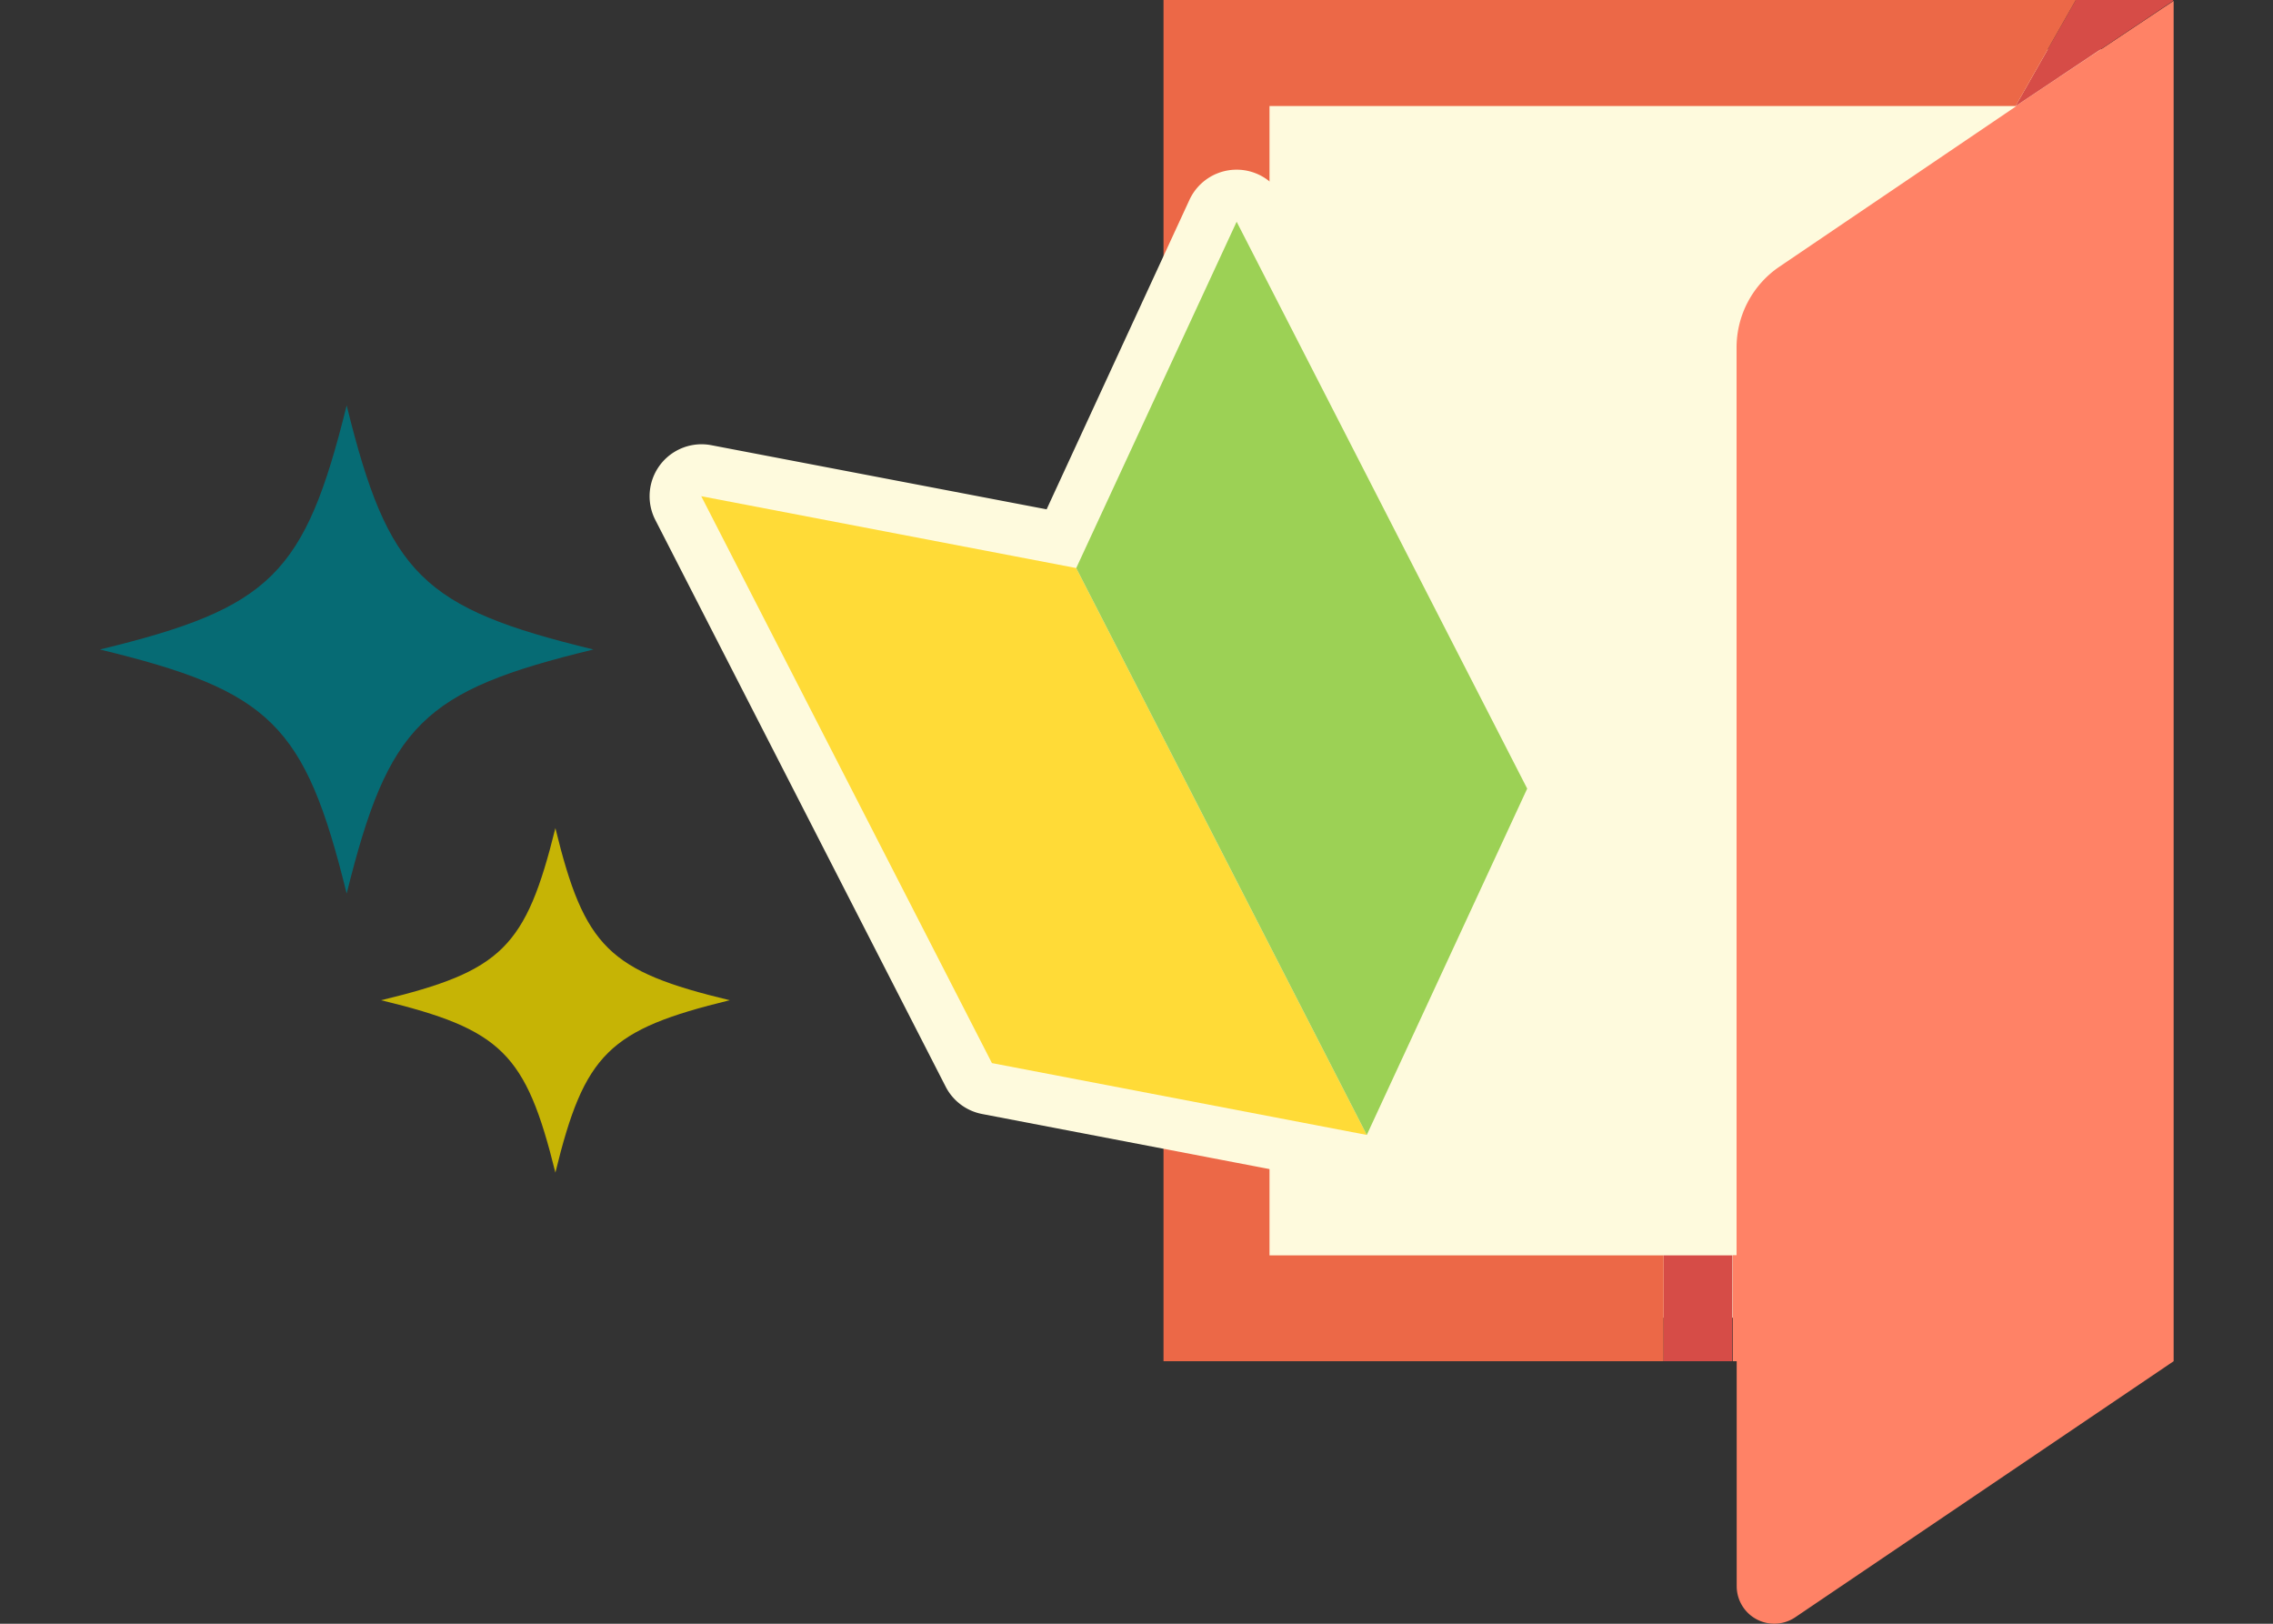 <svg id="レイヤー_1" data-name="レイヤー 1" xmlns="http://www.w3.org/2000/svg" xmlns:xlink="http://www.w3.org/1999/xlink" viewBox="0 0 175 125"><rect x="0" y="0" width="175" height="125" fill="#333333" stroke="none"/><defs><style>.cls-1{fill:none;}.cls-2{fill:#fefadd;}.cls-3{fill:#ff8266;}.cls-4{fill:#d64c47;}.cls-5{fill:#ec6847;}.cls-6{fill:#ffdb37;}.cls-6,.cls-7{fill-rule:evenodd;}.cls-7{fill:#9cd155;}.cls-8{fill:#066b74;}.cls-9{fill:#c6b405;}.cls-10{clip-path:url(#clip-path);}.cls-11{fill:#ffffa2;}</style><clipPath id="clip-path"><rect class="cls-1" y="480" width="1080" height="400"/></clipPath></defs><title>btn_bonus_login</title><rect class="cls-2" x="92.75" y="3.8" width="72.28" height="97.64"/><polygon class="cls-1" points="155.25 8.16 155.2 8.16 155.18 8.16 155.13 8.24 155.25 8.16"/><path class="cls-1" d="M97.74,42.45V96.63h35.93V26.75a7.52,7.52,0,0,1,3.3-6.23L155.13,8.25l0-.09H97.74Z"/><path class="cls-3" d="M155.2,8.16h.05l-.13.09L137,20.53a7.52,7.52,0,0,0-3.3,6.23V96.63h-.29v8.16h.3v17.32a2.89,2.89,0,0,0,4.51,2.39l29.13-19.71V.07Z"/><polygon class="cls-4" points="159.82 0 155.18 8.16 155.2 8.16 167.31 0.07 167.31 0 159.82 0"/><polygon class="cls-4" points="133.37 104.79 133.38 96.64 128.08 96.64 128.08 104.79 133.37 104.79"/><polygon class="cls-5" points="97.74 42.45 97.74 8.16 155.18 8.16 159.82 0 89.58 0 89.58 42.45 89.58 68.87 89.58 104.79 128.08 104.79 128.08 96.64 97.74 96.64 97.74 68.87 97.74 42.45"/><path class="cls-2" d="M121.14,58.88,98.77,15.24a4,4,0,0,0-7.19.14l-11,23.83L54.75,34.27A4,4,0,0,0,50.44,40L72.81,83.66a4,4,0,0,0,2.81,2.1l28.86,5.53h.08a4,4,0,0,0,.68.06h.08a4,4,0,0,0,.76-.1l.16,0A4,4,0,0,0,107,91l.09,0a4,4,0,0,0,.65-.42l.09-.07a4,4,0,0,0,.57-.59l.06-.06.07-.11.16-.24.14-.25.06-.12,12.35-26.66A4,4,0,0,0,121.14,58.88Z"/><polygon class="cls-6" points="76.37 81.84 105.23 87.37 82.86 43.73 53.99 38.2 76.37 81.84"/><polygon class="cls-7" points="82.86 43.73 95.21 17.07 117.58 60.71 105.23 87.37 82.86 43.73"/><path class="cls-8" d="M7.69,50c13.17,3.19,15.79,5.77,19,18.79,3.23-13,5.84-15.61,19-18.79-13.17-3.19-15.79-5.77-19-18.79C23.47,44.22,20.86,46.81,7.69,50Z"/><path class="cls-9" d="M29.34,77c9.3,2.25,11.14,4.08,13.42,13.27C45,81.09,46.88,79.27,56.18,77,46.88,74.76,45,72.94,42.76,63.75,40.48,72.94,38.64,74.76,29.34,77Z"/><g class="cls-10"><polygon class="cls-1" points="0 -132 0 948 289.38 948 0 850.27 0 713.42 396.45 948 439.78 948 0 576.66 0 406.18 466.81 948 483.75 948 0 220.46 0 -36.16 497.07 948 507.05 948 86.07 -132 0 -132"/><polygon class="cls-11" points="86.07 -132 507.05 948 515.87 948 209.61 -132 86.07 -132"/><polygon class="cls-11" points="0 220.46 483.75 948 497.07 948 0 -36.16 0 220.46"/></g></svg>